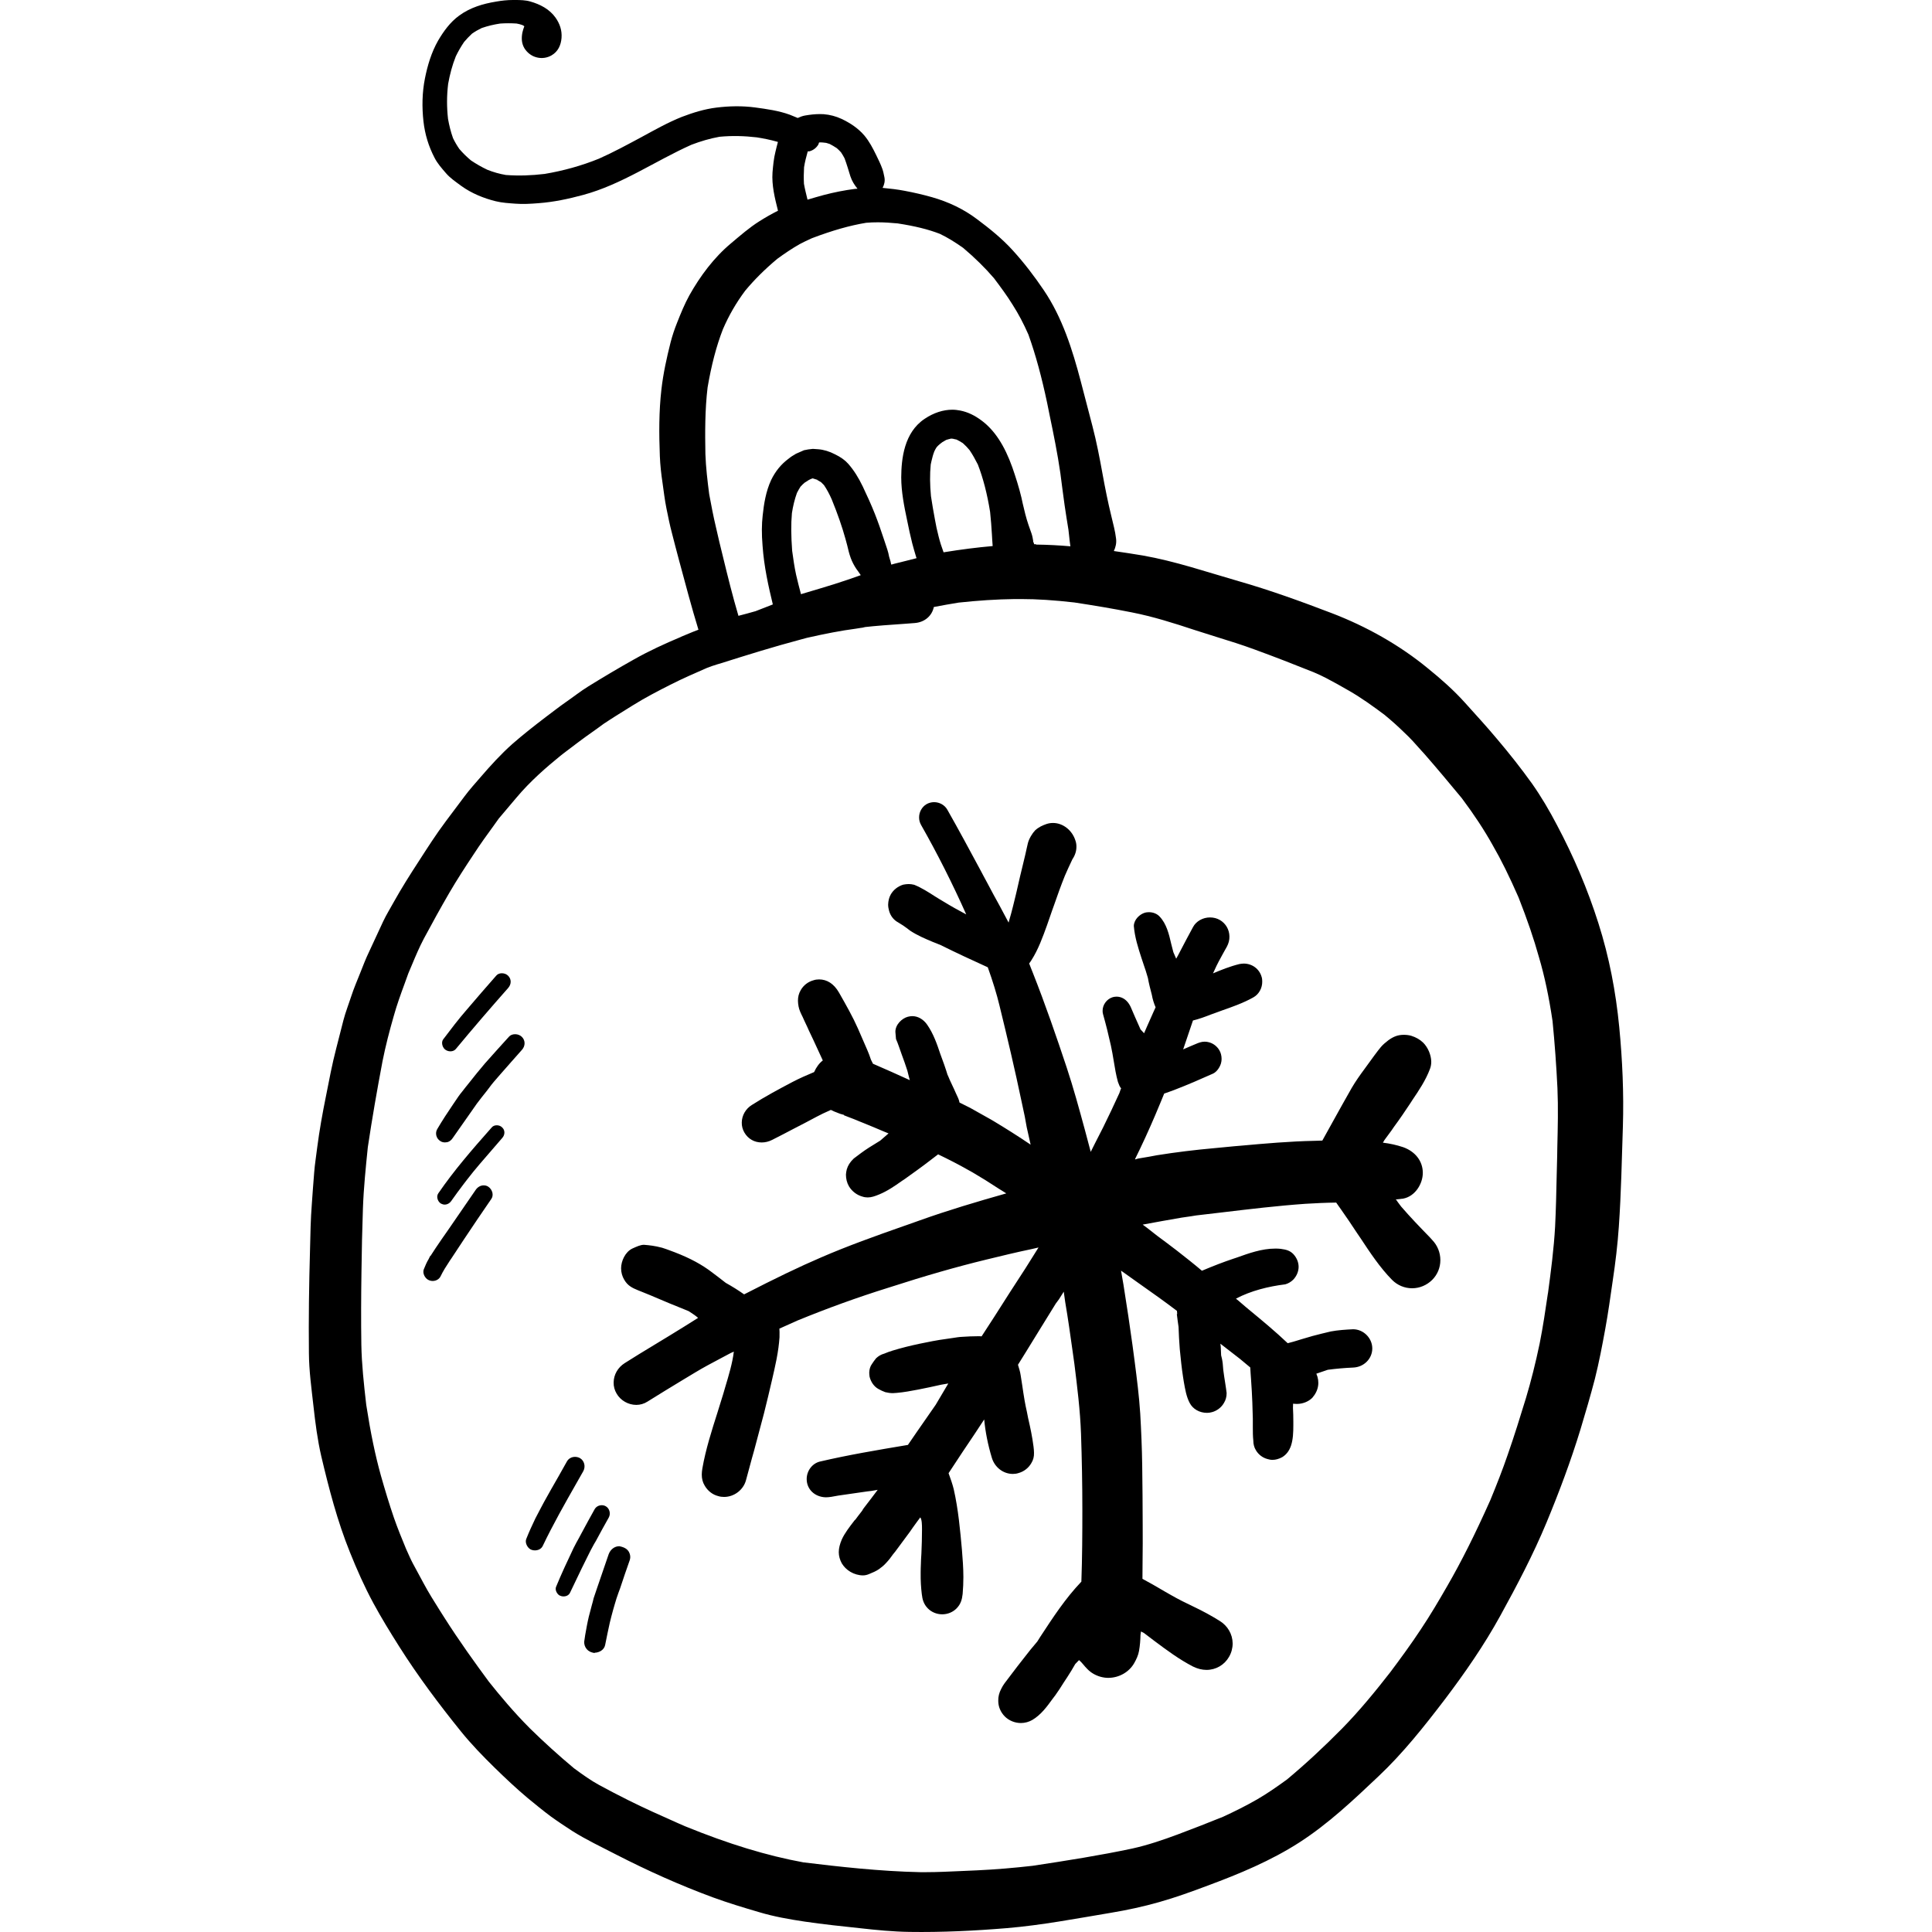 <?xml version="1.0" encoding="iso-8859-1"?>
<!-- Generator: Adobe Illustrator 19.0.0, SVG Export Plug-In . SVG Version: 6.00 Build 0)  -->
<svg version="1.1" id="Layer_1" xmlns="http://www.w3.org/2000/svg" xmlns:xlink="http://www.w3.org/1999/xlink" x="0px" y="0px"
	 viewBox="0 0 512.003 512.003" style="enable-background:new 0 0 512.003 512.003;" xml:space="preserve">
<g>
	<g>
		<g>
			<path d="M378.91,327.894c-2.595-2.659-5.158-5.32-7.591-8.141l-0.875-1.168c0.032,0-0.26-0.324-0.227-0.357
				c0,0-0.292-0.356-0.324-0.356l1.979-0.227c3.212-0.616,5.19-3.99,5.19-6.812c0-3.081-1.946-5.644-5.19-6.812
				c-1.752-0.584-3.504-0.973-5.384-1.201l0.422-0.715l1.817-2.465l0.713-1.037c1.492-2.012,2.919-4.121,4.314-6.229l0.584-0.909
				c1.557-2.303,3.504-5.158,4.639-8.239c0.228-0.584,0.324-1.233,0.324-1.882c-0.032-1.784-0.875-3.763-2.141-5.028
				c-0.877-0.843-1.914-1.427-3.146-1.816c-0.551-0.162-1.233-0.26-1.978-0.26c-1.526,0-2.693,0.422-4.087,1.427
				c-0.747,0.585-1.395,1.103-1.979,1.784c-0.486,0.583-0.973,1.201-1.784,2.303l-2.595,3.568c-1.201,1.622-2.368,3.276-3.374,4.995
				c-1.688,2.952-3.342,5.937-4.996,8.92l-2.789,5.028l-2.01,0.064c-6.585,0.13-13.202,0.715-19.658,1.298l-1.557,0.13l-5.416,0.519
				c-5.093,0.454-10.153,1.071-15.213,1.88l-2.076,0.389l-2.887,0.486l-0.779,0.228l-0.032-0.096
				c1.848-3.73,3.632-7.623,5.32-11.581l1.524-3.634l0.877-2.141l1.297-0.455l1.33-0.486c3.47-1.33,6.909-2.823,10.315-4.347
				c1.039-0.486,1.816-1.719,2.109-2.725c0.098-0.357,0.162-0.747,0.162-1.136c0-0.843-0.194-1.686-0.616-2.368
				c-0.616-1.037-1.622-1.784-2.725-2.076c-0.356-0.098-0.713-0.162-1.135-0.162c-0.843,0-1.622,0.292-2.368,0.616l-1.395,0.585
				l-1.946,0.843l2.595-7.655c1.622-0.389,3.276-1.005,4.767-1.59l1.265-0.454l1.59-0.585c2.497-0.877,5.612-1.946,8.337-3.47
				c1.492-0.811,2.433-2.465,2.401-4.249c0-0.389-0.032-0.811-0.162-1.201c-0.584-2.109-2.497-3.536-4.737-3.536
				c-0.389,0-0.778,0.064-1.168,0.13c-2.497,0.616-4.833,1.557-6.974,2.465l0.389-0.843c0.681-1.557,1.524-3.081,2.368-4.605
				l0.909-1.622c0.455-0.843,0.715-1.784,0.681-2.725c-0.032-1.816-0.973-3.438-2.531-4.347c-0.778-0.455-1.686-0.681-2.627-0.681
				c-1.882,0-3.666,1.006-4.477,2.531c-1.103,2.01-2.173,4.055-3.243,6.099c-0.616,1.201-0.909,1.752-1.233,2.303l-0.747-1.719
				l-0.551-2.141c-0.616-2.693-1.265-5.384-3.081-7.298c-0.648-0.713-1.686-1.168-2.855-1.168c-0.422,0-0.778,0.066-1.039,0.13
				c-1.427,0.422-2.919,1.848-2.951,3.535c0.26,3.082,1.167,5.807,2.01,8.434l0.713,2.141c0.292,0.811,0.551,1.622,1.006,3.179
				c0.26,1.492,0.648,2.985,1.037,4.445c0.195,1.135,0.551,2.303,1.006,3.341l-0.519,1.135l-1.817,4.087l-0.713,1.654l-0.941-1.006
				l-0.875-1.978l-0.551-1.233l-0.713-1.654c-0.356-0.877-0.616-1.46-0.973-1.979c-0.811-1.201-1.979-1.848-3.244-1.848
				c-0.356,0-0.713,0.064-0.973,0.13c-1.589,0.454-2.757,2.01-2.725,3.666c0,0.292,0.032,0.616,0.13,0.909
				c0.778,2.757,1.46,5.514,2.076,8.303c0.292,1.33,0.518,2.693,0.745,4.055c0.292,1.848,0.616,3.73,1.103,5.514l0.422,1.071
				l0.454,0.746l-0.13,0.13l-0.356,1.039l-1.688,3.634l-0.389,0.843c-1.524,3.243-2.919,6.033-4.379,8.823l-1.135,2.271
				l-1.589-5.969c-1.492-5.482-2.985-10.964-4.769-16.35c-2.693-8.109-5.677-16.77-8.986-25.14l-0.389-0.973l-0.584-1.492
				c0.194-0.26,0.389-0.519,0.584-0.843c1.848-2.887,3.017-6.163,4.152-9.31l1.362-3.924l0.455-1.265
				c0.909-2.627,1.848-5.255,2.887-7.85l0.877-1.979l1.135-2.433c0.713-1.039,1.103-2.238,1.071-3.438
				c0-0.551-0.098-1.103-0.292-1.622c-0.877-2.693-3.308-4.573-5.904-4.573c-0.649,0-1.167,0.096-1.686,0.26
				c-1.039,0.357-2.109,0.811-3.082,1.719c-0.713,0.747-1.622,2.206-1.914,3.438l-0.356,1.557l-0.293,1.33
				c-0.486,1.946-0.909,3.892-1.395,5.806l-0.909,3.958l-0.227,0.973l-0.747,3.049c-0.389,1.557-0.649,2.497-0.941,3.472
				l-0.226,0.843l-2.368-4.445c-1.103-1.978-2.174-3.958-3.212-5.936l-1.103-2.044l-0.616-1.168
				c-2.951-5.482-5.871-10.932-8.952-16.348c-0.681-1.201-2.044-1.979-3.504-1.979c-0.72,0.004-1.401,0.199-1.985,0.523
				c-1.265,0.747-2.01,2.141-1.979,3.6c0,0.681,0.195,1.33,0.519,1.914c4.283,7.526,8.305,15.505,11.97,23.712l-1.622-0.875
				c-1.882-1.005-3.73-2.108-5.546-3.212l-1.201-0.745c-1.622-1.039-3.472-2.239-5.418-3.018c-0.519-0.13-1.005-0.194-1.46-0.194
				c-0.454,0-0.941,0.066-1.46,0.162c-1.362,0.422-2.563,1.33-3.276,2.563c-0.454,0.778-0.681,1.72-0.713,2.693
				c0,0.584,0.098,1.167,0.26,1.719c0.389,1.362,1.265,2.433,2.433,3.05l1.297,0.811l0.909,0.649l0.94,0.713
				c1.914,1.265,4.087,2.174,5.937,2.952l1.071,0.422l1.103,0.455c4.12,2.044,8.239,3.958,12.456,5.87
				c1.33,3.73,2.368,7.072,3.114,10.186c2.076,8.467,4.087,16.997,5.871,25.528l0.811,3.796l0.519,2.855l1.039,4.638
				c-3.406-2.303-6.553-4.281-9.731-6.195l-0.713-0.422l-3.698-2.076l-1.848-1.039l-2.855-1.427
				c-0.13-0.747-0.455-1.428-0.973-2.497c-0.356-0.811-0.584-1.33-0.843-1.848c-0.486-1.005-0.941-2.012-1.362-3.05l0.098,0.357
				c-0.26-0.941-0.616-1.914-1.006-3.081l-0.519-1.427l-0.486-1.33c-0.843-2.531-1.816-5.384-3.504-7.785
				c-1.005-1.427-2.433-2.238-3.925-2.238c-0.389,0-0.747,0.064-1.168,0.162c-1.589,0.422-3.341,2.108-3.308,4.022l0.162,1.882
				c0.292,0.649,0.519,1.265,0.747,1.914l0.778,2.206c0.519,1.395,1.039,2.855,1.492,4.281l0.422,1.688l0.226,0.811
				c-3.146-1.46-6.423-2.887-9.763-4.347l-0.551-1.103c-0.26-0.843-0.584-1.654-0.94-2.497c-0.811-1.914-1.654-3.828-2.497-5.742
				c-1.362-3.081-3.05-6.065-5.028-9.536c-1.362-2.368-3.212-3.472-5.254-3.472c-0.551,0-1.006,0.065-1.492,0.227
				c-1.427,0.389-2.627,1.298-3.374,2.595c-0.519,0.875-0.747,1.784-0.747,2.823c0,0.486,0.064,0.973,0.162,1.524
				c0.162,0.909,0.616,1.848,1.071,2.757l0.486,1.071l0.779,1.654l0.389,0.877l1.201,2.531l1.168,2.53l1.33,2.887
				c-0.941,0.713-1.719,1.784-2.303,3.081c-1.882,0.779-3.796,1.622-5.677,2.595c-3.698,1.946-7.332,3.892-10.835,6.131
				c-1.622,1.006-2.627,2.758-2.659,4.607c-0.032,0.941,0.227,1.914,0.713,2.725c0.973,1.654,2.627,2.595,4.575,2.595
				c0.909,0,1.882-0.228,2.757-0.681c1.947-0.973,3.86-1.979,5.774-2.985l2.887-1.492l3.18-1.686
				c1.039-0.551,2.108-1.071,3.73-1.784l0.811,0.389l1.654,0.649l1.039,0.292l-0.032,0.098l1.589,0.616l0.941,0.357l0.877,0.356
				l0.778,0.324l1.135,0.455c1.816,0.745,3.568,1.46,5.288,2.206l1.201,0.487l-2.206,1.914l-2.985,1.848
				c-1.427,0.909-2.691,1.882-4.022,2.887c-1.039,1.005-1.526,1.816-1.85,2.855c-0.13,0.487-0.194,0.941-0.226,1.427
				c0,1.103,0.26,2.173,0.811,3.114c0.811,1.33,2.108,2.303,3.535,2.693c0.487,0.162,0.941,0.228,1.428,0.228
				c0.973,0,1.914-0.324,3.081-0.811c2.108-0.875,4.022-2.174,5.936-3.536l0.779-0.519c2.172-1.557,4.379-3.114,6.519-4.769
				l2.335-1.784c2.693,1.297,5.45,2.693,8.109,4.217l0.941,0.519c2.336,1.362,4.575,2.757,7.04,4.379l0.843,0.518l1.135,0.715
				c-7.785,2.206-15.441,4.476-22.966,7.168l-3.47,1.233l-0.941,0.324c-7.202,2.531-14.662,5.19-21.766,8.272
				c-5.742,2.465-12.001,5.482-20.339,9.765c-1.557-1.103-3.179-2.109-4.865-3.05c-1.265-1.005-2.563-1.978-3.86-2.951l-0.747-0.551
				c-2.855-2.01-6.065-3.6-10.477-5.19c-0.486-0.194-1.005-0.357-1.784-0.616c-1.979-0.519-3.243-0.649-4.801-0.779
				c-0.941,0-1.882,0.455-3.05,0.973c-1.946,0.909-3.017,3.374-3.017,5.255c0,1.071,0.292,2.141,0.843,3.049
				c0.877,1.524,2.076,2.141,3.602,2.757l1.135,0.455l2.076,0.843c3.406,1.46,6.812,2.887,10.251,4.249
				c0.486,0.324,0.973,0.648,1.46,0.973c0.356,0.26,0.713,0.519,1.039,0.811c-4.996,3.179-10.283,6.357-15.571,9.568l-2.595,1.622
				l-1.297,0.811c-1.784,1.135-2.887,3.017-2.919,5.093c-0.032,1.071,0.26,2.108,0.811,3.017c1.039,1.784,3.081,2.952,5.19,2.952
				c1.039,0,2.044-0.293,2.919-0.843c3.147-1.979,6.359-3.925,9.569-5.871l3.017-1.818c2.238-1.362,4.575-2.595,6.909-3.828
				l2.627-1.395l0.811-0.357c-0.357,2.985-1.33,6.229-2.303,9.473l-0.519,1.784l-0.778,2.497l-0.713,2.303
				c-1.59,4.996-3.146,9.861-4.022,14.857c-0.098,0.584-0.162,1.135-0.162,1.654c0,1.103,0.227,2.044,0.779,2.951
				c0.811,1.395,2.108,2.401,3.568,2.757c0.486,0.162,1.039,0.228,1.557,0.228c2.693,0,5.125-1.882,5.807-4.411l1.589-5.871
				l0.585-2.076l2.595-9.763c0.747-3.017,1.492-6.033,2.173-9.05c0.422-1.752,0.779-3.472,1.135-5.19
				c0.455-2.335,0.681-4.12,0.811-5.937c0.032-1.297,0-1.784-0.032-2.303l4.769-2.141c8.077-3.308,15.895-6.131,23.972-8.661
				c10.153-3.276,18.198-5.578,26.081-7.494c3.99-0.973,7.979-1.946,12.035-2.789l1.818-0.422l-3.438,5.482
				c-2.789,4.249-5.514,8.531-8.239,12.814l-3.406,5.254c-0.324-0.032-0.649-0.032-0.973-0.032c-1.362,0-2.758,0.066-4.185,0.162
				c-0.811,0.032-1.589,0.162-2.401,0.292l-1.784,0.26c-1.233,0.162-2.433,0.357-3.634,0.585c-2.401,0.454-4.736,0.94-7.072,1.524
				c-1.201,0.292-2.4,0.648-3.6,1.005c-0.745,0.228-1.362,0.455-2.141,0.779c-0.843,0.227-1.557,0.648-2.174,1.233
				c-0.389,0.486-0.747,0.973-1.103,1.524c-0.455,0.616-0.681,1.395-0.713,2.238c0,0.389,0.032,0.779,0.098,1.168
				c0.356,1.395,1.201,2.595,2.335,3.211c0.585,0.325,1.168,0.616,1.817,0.843c0.681,0.162,1.33,0.26,2.01,0.26l1.005-0.066
				c1.914-0.162,3.796-0.518,5.677-0.875c2.044-0.389,4.087-0.843,6.131-1.297l1.882-0.324l-3.342,5.644l-5.028,7.234l-2.335,3.406
				c-8.337,1.395-15.829,2.659-23.323,4.411c-2.012,0.486-3.504,2.433-3.504,4.639c0,2.693,2.108,4.737,5.028,4.833
				c0.909,0,1.848-0.162,3.342-0.455l7.656-1.103l1.103-0.13l1.688-0.292c-1.135,1.492-2.303,3.082-3.504,4.607
				c-0.032,0.032-0.519,0.681-0.486,0.713c0,0-0.066,0.13-0.162,0.26l-1.103,1.428l-0.649,0.875l-0.194,0.162
				c-1.427,1.848-2.627,3.405-3.406,5.093c-0.519,1.201-0.811,2.335-0.811,3.374s0.292,2.044,0.811,2.985
				c0.551,0.909,1.265,1.622,2.271,2.238c0.973,0.585,2.239,0.941,3.308,0.941c0.585,0,1.135-0.13,1.72-0.389
				c0.875-0.356,1.719-0.713,2.497-1.233c0.877-0.648,1.265-0.941,1.946-1.686c0.649-0.681,1.265-1.46,1.817-2.271l0.584-0.715
				l3.892-5.255l0.811-1.168c0.649-0.877,1.265-1.784,1.947-2.661c0.422,0.585,0.454,1.882,0.454,3.18
				c0,2.109-0.064,4.281-0.162,6.423l-0.098,1.622l-0.032,1.039c-0.032,0.745-0.064,1.492-0.064,2.238
				c-0.032,2.433,0.098,4.12,0.292,5.774c0.162,1.524,0.519,2.725,1.589,3.828c0.973,1.005,2.369,1.589,3.828,1.589
				c1.46,0,2.855-0.584,3.828-1.589c1.071-1.103,1.427-2.303,1.59-3.828c0.13-1.492,0.194-2.984,0.194-4.445
				c0-2.433-0.194-4.866-0.389-7.298c-0.455-4.996-0.941-10.607-2.174-16.024c-0.357-1.427-0.843-2.789-1.362-4.217l3.698-5.612
				l3.179-4.737l2.563-3.892c0.292,3.18,0.973,6.682,2.044,10.219c0.778,2.497,3.017,4.217,5.546,4.217
				c0.486,0,1.005-0.064,1.492-0.227c1.427-0.389,2.661-1.33,3.406-2.627c0.519-0.843,0.747-1.719,0.713-2.757
				c0-0.551-0.064-1.103-0.13-1.654c-0.324-2.531-0.843-5.028-1.428-7.526l-0.324-1.654c-0.227-1.039-0.455-2.044-0.616-3.049
				c-0.228-1.298-0.422-2.627-0.616-3.958l-0.422-2.693c-0.13-0.909-0.422-1.848-0.713-2.789l1.978-3.179l3.958-6.423l4.087-6.617
				l0.843-1.135l1.265-2.01l0.389,2.757c0.747,4.347,1.362,8.758,1.979,13.17l0.455,3.244c0.745,6,1.524,12.197,1.752,18.457
				c0.226,6.715,0.356,13.429,0.356,20.144c0,6.325-0.032,12.684-0.26,19.074c-4.283,4.476-7.623,9.634-10.9,14.63l-0.778,1.233
				c-1.233,1.427-2.433,2.919-3.6,4.443c-1.103,1.395-2.206,2.823-3.276,4.249l-0.713,0.941c-0.747,0.973-1.492,1.882-1.979,2.919
				c-0.551,1.039-0.811,2.109-0.779,3.179c0,1.557,0.616,2.985,1.72,4.12c1.103,1.103,2.659,1.752,4.281,1.752
				c1.071,0,2.109-0.292,3.017-0.811c2.303-1.362,3.892-3.536,5.416-5.645l0.713-0.94c0.779-1.071,1.492-2.206,2.206-3.342
				l0.941-1.427c0.747-1.135,1.427-2.271,2.108-3.47l1.006-1.039c0.778,0.616,1.362,1.557,2.206,2.368
				c0.941,0.973,2.109,1.654,3.472,2.044c0.713,0.194,1.395,0.292,2.044,0.292c2.887,0,5.546-1.524,6.909-3.925
				c0.551-0.973,1.071-2.076,1.265-3.212c0.26-1.459,0.356-2.821,0.389-4.249l0.13-0.909l0.811,0.422l2.692,2.044
				c3.504,2.627,6.682,4.963,10.251,6.812c1.168,0.584,2.401,0.907,3.6,0.907c2.497,0,4.736-1.297,5.969-3.438
				c0.649-1.103,0.973-2.335,0.973-3.6c-0.032-2.433-1.33-4.671-3.472-5.969c-2.238-1.395-4.509-2.627-6.909-3.763
				c-1.978-0.941-3.958-1.914-5.871-3.017l-1.654-0.94c-2.433-1.427-4.152-2.433-6-3.406l0.032-4.541
				c0.032-3.179,0.066-6.391,0.032-9.569c0-5.32-0.064-10.672-0.13-15.992c-0.064-4.541-0.26-9.116-0.519-13.657
				c-0.292-4.605-0.875-9.148-1.459-13.689l-0.585-4.413c-0.681-4.963-1.46-10.217-2.401-16.089l-0.356-2.044l-0.292-1.686l5.06,3.6
				c3.276,2.303,6.519,4.605,9.763,7.071l0.064,0.843h-0.098c0.13,1.135,0.292,2.271,0.455,3.406
				c0.064,1.914,0.162,3.86,0.324,5.871c0.26,2.563,0.486,4.996,0.875,7.428l0.194,1.233c0.357,2.012,0.681,3.958,1.557,5.612
				c0.843,1.622,2.595,2.627,4.605,2.627c0.422,0,0.843-0.064,1.33-0.194c1.297-0.357,2.465-1.233,3.146-2.433
				c0.486-0.778,0.713-1.654,0.713-2.627c-0.098-0.843-0.228-1.654-0.356-2.497l-0.293-1.88c-0.194-1.168-0.324-2.335-0.389-3.472
				c0,0-0.162-1.201-0.194-1.201l-0.228-0.941l-0.098-2.238l-0.098-0.843l5.19,4.022l2.725,2.271l0.098,1.622l0.13,1.816
				c0.13,1.947,0.26,3.893,0.324,5.839l0.064,2.141l0.066,2.141v2.239c0,1.201,0,2.401,0.13,3.568c0,0.973,0.226,1.816,0.681,2.563
				c0.681,1.168,1.816,2.012,3.049,2.335c0.422,0.13,0.877,0.226,1.362,0.226c0.843,0,1.72-0.26,2.563-0.713
				c1.103-0.681,1.848-1.654,2.335-3.049c0.551-1.688,0.616-3.536,0.616-5.45v-0.909c0-1.233-0.032-2.433-0.098-3.666l0.032-1.103
				c0.293,0.032,0.649,0.064,1.039,0.064c1.526,0,3.05-0.616,4.055-1.622c1.719-1.979,2.01-4.249,1.071-6.391l3.049-1.039
				c2.238-0.292,4.445-0.486,6.682-0.584c2.855-0.098,5.093-2.335,5.093-5.06c0-2.757-2.335-5.093-5.093-5.093
				c-1.946,0.098-4.022,0.227-5.904,0.584c-1.654,0.389-3.243,0.779-4.833,1.201c-0.616,0.162-1.265,0.356-1.88,0.551l-1.103,0.324
				l-1.167,0.357l-0.973,0.292l-1.46,0.389c-3.308-3.146-6.844-6.065-10.38-8.984l-0.779-0.649l-1.848-1.59l-0.713-0.584
				c3.99-2.109,8.628-3.244,13.073-3.796c0.811-0.227,1.524-0.649,2.141-1.265c0.875-0.941,1.395-2.141,1.395-3.374
				s-0.519-2.433-1.395-3.374c-0.909-0.941-1.914-1.201-3.374-1.395c-0.486-0.064-0.973-0.064-1.459-0.064
				c-3.536,0-7.04,1.265-10.121,2.368l-0.973,0.324c-2.627,0.877-5.222,1.882-8.303,3.179c-2.174-1.848-4.413-3.6-6.65-5.352
				c-1.719-1.33-3.47-2.627-5.222-3.925l-2.563-2.01l-1.265-0.941c3.374-0.616,6.844-1.265,10.315-1.848l2.465-0.357l1.395-0.226
				l6.909-0.811c7.332-0.875,14.662-1.751,22.026-2.271c2.693-0.162,5.384-0.292,8.175-0.324l0.519,0.746l0.713,1.006
				c1.459,2.044,2.855,4.152,4.249,6.261l0.973,1.427c2.401,3.634,5.125,7.785,8.369,11.062c1.395,1.395,3.276,2.206,5.287,2.206
				c2.012,0,3.893-0.811,5.32-2.206c1.395-1.395,2.174-3.244,2.174-5.255s-0.779-3.925-2.174-5.352L378.91,327.894z"/>
			<path d="M429.119,272.195c-0.909-9.374-2.659-18.555-5.515-27.508c-2.855-9.018-6.553-17.679-10.996-26.047
				c-1.979-3.796-4.152-7.494-6.617-10.997c-2.887-4.022-5.936-7.883-9.148-11.677c-2.789-3.342-5.742-6.553-8.661-9.797
				c-2.985-3.308-6.261-6.195-9.699-8.984c-7.59-6.261-16.414-11.191-25.562-14.695c-8.141-3.114-16.284-6.066-24.653-8.467
				c-8.467-2.433-16.77-5.287-25.432-6.812c-2.536-0.428-5.094-0.811-7.654-1.18c0.481-1.023,0.746-2.136,0.582-3.329
				c-0.226-1.978-0.778-3.892-1.233-5.871c-0.909-3.698-1.654-7.428-2.336-11.191c-0.779-4.283-1.59-8.532-2.693-12.748
				c-1.039-3.924-2.044-7.882-3.081-11.807c-2.206-8.401-4.898-16.933-9.797-24.167c-2.497-3.698-5.222-7.266-8.239-10.575
				c-2.789-3.081-6.131-5.774-9.44-8.24c-3.6-2.725-7.623-4.605-11.937-5.838c-2.401-0.681-4.801-1.233-7.234-1.688
				c-1.918-0.377-3.897-0.595-5.877-0.785c0.459-0.868,0.686-1.839,0.476-2.855c-0.162-0.747-0.292-1.492-0.551-2.206
				c-0.454-1.265-1.071-2.497-1.654-3.698c-0.875-1.784-1.784-3.536-3.081-5.093c-1.654-1.947-3.762-3.342-6.099-4.445
				c-1.459-0.681-3.081-1.103-4.703-1.233c-0.338-0.019-0.671-0.028-1-0.028c-1.338,0-2.608,0.15-3.963,0.384
				c-0.659,0.116-1.297,0.362-1.918,0.648c-0.715-0.28-1.411-0.604-2.127-0.873c-2.951-1.071-6.066-1.492-9.148-1.914
				c-3.406-0.454-6.844-0.389-10.251,0.032c-3.179,0.389-6.195,1.33-9.18,2.465c-3.666,1.46-7.104,3.406-10.574,5.288
				c-3.767,2.023-7.477,4.044-11.383,5.781c-4.653,1.888-9.468,3.215-14.418,4.049c-3.463,0.409-6.803,0.54-10.26,0.28
				c-1.721-0.296-3.32-0.752-4.92-1.387c-1.513-0.72-2.92-1.526-4.32-2.463c-1.134-0.952-2.144-1.936-3.104-3.057
				c-0.643-0.934-1.182-1.853-1.67-2.871c-0.595-1.663-1.006-3.337-1.319-5.083c-0.35-3.108-0.347-6.18,0.033-9.288
				c0.452-2.517,1.085-4.933,2.039-7.315c0.65-1.336,1.36-2.571,2.197-3.802c0.643-0.763,1.33-1.473,2.081-2.18
				c0.834-0.585,1.653-1.058,2.576-1.5c1.608-0.551,3.198-0.933,4.873-1.185c1.476-0.103,2.909-0.105,4.383-0.006
				c0.532,0.093,1.042,0.23,1.549,0.411c0.139,0.072,0.27,0.153,0.401,0.238c0.028,0.026,0.058,0.053,0.087,0.078
				c-0.195,0.563-0.406,1.113-0.519,1.697c-0.26,1.46-0.227,2.79,0.519,4.087c0.713,1.168,1.848,2.076,3.179,2.433
				c1.362,0.389,2.855,0.194,4.055-0.519c1.719-1.005,2.465-2.693,2.627-4.573c0.162-2.044-0.455-3.796-1.59-5.418
				c-1.622-2.271-4.087-3.535-6.715-4.281C139.244,0.024,137.832,0,136.506,0c-0.203,0-0.405,0-0.604,0
				c-1.46,0-2.952,0.162-4.411,0.422c-3.568,0.585-6.909,1.59-9.829,3.73c-2.368,1.72-4.12,4.152-5.58,6.65
				c-1.752,3.081-2.789,6.553-3.47,9.991c-0.747,3.73-0.811,7.623-0.389,11.386c0.389,3.438,1.362,6.617,2.951,9.667
				c0.747,1.459,1.914,2.789,3.017,4.055c1.135,1.329,2.659,2.335,4.054,3.373c2.693,1.947,5.937,3.276,9.116,4.055
				c1.686,0.422,3.504,0.518,5.222,0.648c2.044,0.162,4.087,0.032,6.131-0.13c3.99-0.292,7.947-1.135,11.775-2.172
				c10.305-2.776,19.105-9.003,28.744-13.311c2.428-0.924,4.865-1.653,7.432-2.116c3.317-0.319,6.592-0.229,9.885,0.153
				c1.837,0.291,3.611,0.647,5.416,1.162c0.066,0.018,0.126,0.05,0.189,0.068c-0.249,0.869-0.449,1.753-0.653,2.59
				c-0.454,1.784-0.616,3.634-0.778,5.45c-0.243,3.433,0.614,6.841,1.451,10.172c-1.692,0.847-3.335,1.79-4.905,2.779
				c-2.693,1.688-5.126,3.828-7.558,5.871c-4.509,3.762-8.175,8.693-11.03,13.787c-1.265,2.303-2.271,4.769-3.243,7.234
				c-0.681,1.686-1.265,3.438-1.72,5.19c-1.039,4.12-1.946,8.207-2.433,12.456c-0.681,5.904-0.649,11.775-0.422,17.711
				c0.098,2.368,0.357,4.769,0.713,7.104c0.324,2.271,0.584,4.541,1.039,6.779c0.455,2.206,0.875,4.379,1.46,6.553
				c0.616,2.4,1.233,4.801,1.882,7.202c1.659,6.134,3.269,12.288,5.136,18.375c-0.487,0.198-0.988,0.36-1.472,0.568
				c-1.071,0.422-2.141,0.877-3.212,1.33c0,0,0.032,0,0.064,0c-4.249,1.784-8.434,3.698-12.456,5.969
				c-4.12,2.303-8.141,4.703-12.131,7.168c-2.044,1.265-3.958,2.789-5.937,4.152c-1.816,1.266-3.535,2.627-5.32,3.958
				c-3.017,2.303-6.001,4.639-8.856,7.136c-3.017,2.693-5.709,5.644-8.337,8.694c-1.46,1.686-2.985,3.374-4.314,5.158
				c-1.654,2.206-3.308,4.411-4.963,6.617c-2.563,3.405-4.898,7.071-7.202,10.639c-2.303,3.536-4.541,7.072-6.586,10.738
				c-0.94,1.72-1.978,3.374-2.821,5.158c-1.265,2.693-2.531,5.418-3.763,8.109c-0.875,1.817-1.589,3.698-2.335,5.58
				c-0.811,2.044-1.688,4.055-2.368,6.163c-0.681,2.108-1.524,4.216-2.076,6.357c-0.616,2.465-1.265,4.898-1.882,7.364
				c-1.103,4.217-1.914,8.532-2.757,12.814c-0.909,4.477-1.719,8.986-2.303,13.495c-0.26,2.239-0.648,4.477-0.811,6.715
				c-0.227,2.758-0.422,5.482-0.616,8.239c-0.324,4.087-0.389,8.175-0.486,12.262c-0.26,9.116-0.389,18.23-0.292,27.346
				c0.032,4.671,0.681,9.343,1.201,13.981c0.486,4.413,1.071,8.986,2.076,13.333c2.044,8.629,4.249,17.161,7.59,25.432
				c1.848,4.607,3.828,9.082,6.195,13.463c2.141,3.958,4.477,7.752,6.877,11.548c4.963,7.85,10.542,15.279,16.348,22.479
				c2.757,3.406,5.807,6.553,8.92,9.602c2.821,2.757,5.742,5.514,8.758,8.045c2.01,1.654,3.99,3.276,6.066,4.833
				c1.882,1.362,3.796,2.627,5.742,3.892c3.698,2.335,7.753,4.249,11.645,6.261c8.337,4.281,16.869,8.109,25.658,11.353
				c3.99,1.46,8.077,2.693,12.164,3.893c3.99,1.201,8.077,1.914,12.197,2.53c4.866,0.713,9.797,1.233,14.694,1.752
				c4.315,0.486,8.661,0.909,13.008,0.973c8.628,0.13,17.323-0.292,25.885-1.005c9.212-0.778,18.328-2.53,27.475-4.054
				c4.314-0.715,8.661-1.654,12.878-2.855c4.347-1.233,8.564-2.757,12.78-4.346c8.401-3.114,16.77-6.585,24.329-11.451
				c7.656-4.931,14.305-11.222,20.889-17.451c6.553-6.163,12.197-13.299,17.646-20.436c5.352-7.072,10.413-14.37,14.695-22.155
				c4.445-8.077,8.726-16.22,12.262-24.718c3.374-8.141,6.455-16.348,9.018-24.749c1.33-4.411,2.627-8.824,3.796-13.299
				c1.103-4.379,1.947-8.824,2.758-13.267c0.778-4.249,1.362-8.499,1.979-12.78c0.713-4.736,1.297-9.569,1.622-14.37
				c0.616-8.823,0.778-17.679,1.071-26.502C430.352,289.744,429.963,280.921,429.119,272.195z M139.308,7.203
				c0.087,0.072,0.174,0.146,0.26,0.225c-0.086-0.073-0.172-0.147-0.26-0.219C139.308,7.208,139.308,7.206,139.308,7.203z
				 M138.959,6.942c0,0.001,0,0.003-0.001,0.004c-0.023-0.015-0.045-0.03-0.067-0.045C138.913,6.916,138.937,6.927,138.959,6.942z
				 M213.084,44.333c0.216-1.424,0.59-2.824,0.978-4.213c0.161-0.022,0.306,0.018,0.472-0.026c0.973-0.26,1.817-0.909,2.335-1.784
				c0.093-0.158,0.108-0.355,0.175-0.528c0.057-0.01,0.112-0.03,0.17-0.04c0.593-0.028,1.167,0.054,1.745,0.126
				c0.307,0.098,0.616,0.188,0.922,0.285c0.643,0.335,1.262,0.701,1.878,1.107c0.409,0.355,0.767,0.711,1.123,1.108
				c0.337,0.512,0.65,1.033,0.936,1.583c0.587,1.562,1.041,3.149,1.54,4.758c0.419,1.257,1.071,2.315,1.896,3.302
				c-0.226,0.024-0.451,0.022-0.677,0.048c-2.789,0.357-5.546,0.909-8.271,1.622c-1.449,0.383-2.871,0.815-4.302,1.234
				c-0.337-1.4-0.699-2.793-0.945-4.204C212.976,47.225,213.002,45.815,213.084,44.333z M187.52,102.672
				c1.005-5.87,2.303-10.898,4.055-15.407c1.589-3.698,3.535-7.04,5.904-10.218c2.368-2.855,5.222-5.709,8.531-8.467
				c1.914-1.395,3.828-2.693,5.871-3.86c0.811-0.454,1.688-0.843,3.276-1.589c5.482-2.076,10.057-3.374,14.37-4.087
				c1.039-0.098,2.108-0.13,3.146-0.13c1.719,0,3.47,0.13,5.222,0.292c4.605,0.713,8.045,1.557,11.158,2.757
				c2.044,0.973,3.99,2.174,6.195,3.73c3.146,2.659,5.871,5.352,8.175,8.045c1.752,2.335,3.47,4.639,4.963,7.071
				c1.492,2.336,2.855,4.898,4.152,7.85c1.946,5.418,3.535,11.353,4.963,18.101l0.649,3.212c1.071,5.125,2.109,10.251,2.855,15.407
				c0.357,2.855,0.747,5.709,1.135,8.564l0.487,3.212l0.519,3.212l0.162,1.427c0.093,0.895,0.186,1.792,0.334,2.826
				c0.004,0.018,0.021,0.042,0.026,0.06c-0.001,0-0.001,0-0.003,0c0,0.032,0,0.064,0,0.098c-3.017-0.26-6.033-0.422-9.051-0.455
				l-0.13-0.096c-0.156-0.009-0.303-0.004-0.455-0.009c-0.027-0.136-0.027-0.276-0.064-0.413l-0.13-0.098
				c0-0.13-0.032-0.26-0.032-0.389c-0.098-0.649-0.228-1.33-0.454-1.978l-0.389-1.103l-0.389-1.103
				c-0.649-1.882-1.103-3.828-1.557-5.774l-0.324-1.492c-0.648-2.725-1.492-5.352-2.4-7.979c-2.076-5.839-4.736-9.893-8.141-12.424
				c-1.848-1.395-3.698-2.271-5.644-2.659c-0.681-0.13-1.395-0.228-2.109-0.228c-2.433,0-4.963,0.811-7.332,2.401
				c-5.482,3.634-6.195,10.607-6.229,15.505c0,3.828,0.779,7.72,1.59,11.547c0.389,2.01,0.843,3.99,1.33,5.969
				c0.292,1.201,0.681,2.368,1.039,3.632c0.026,0.066,0.054,0.127,0.08,0.192c-0.004,0-0.009,0.001-0.014,0.003
				c0,0.032,0.032,0.066,0.032,0.098c-1.946,0.486-3.892,1.005-5.936,1.492c-0.229,0.057-0.456,0.136-0.685,0.199
				c-0.001-0.013,0.005-0.024,0.003-0.037c-0.032,0.032-0.064,0.032-0.098,0.032c-0.064-0.454-0.194-0.941-0.551-2.076
				c-0.13-0.649-0.26-1.298-0.487-1.947l-0.973-2.919c-0.713-2.174-1.46-4.314-2.303-6.455c-0.973-2.465-2.076-4.866-3.212-7.266
				c-1.135-2.368-2.335-4.283-3.828-6.001c-0.811-0.941-2.01-1.816-3.568-2.563c-1.427-0.747-3.017-1.233-4.445-1.33l-1.395-0.098
				c-0.811,0.064-1.59,0.194-2.336,0.356c-0.713,0.292-1.427,0.616-2.141,0.941c-0.681,0.389-1.362,0.811-1.946,1.297
				c-2.012,1.492-3.504,3.342-4.639,5.677c-1.395,3.017-1.914,6.325-2.238,9.407c-0.26,2.303-0.293,4.833-0.032,7.947
				c0.387,5.65,1.609,10.972,2.709,15.532c-0.006,0.001-0.012,0.004-0.017,0.005c0.032,0.032,0.032,0.032,0.032,0.066l-4.573,1.784
				c-1.492,0.422-2.985,0.843-4.541,1.233c-1.523-5.157-2.821-10.379-4.087-15.602c-0.648-2.627-1.297-5.254-1.88-7.915
				c-0.681-2.855-1.233-5.742-1.784-8.726c-0.455-3.536-0.875-7.04-1.005-10.64C186.839,114.674,186.807,108.609,187.52,102.672z
				 M247.597,119.638c0.162-0.357,0.356-0.713,0.584-1.071c0.324-0.389,0.681-0.745,1.557-1.395l1.005-0.584
				c0.389-0.13,0.778-0.227,1.201-0.325v-0.032c0.032,0,0.487,0.032,0.487,0.032l0.004,0.001c0.194-0.027,0.387-0.046,0.58-0.066
				c-0.181,0.018-0.362,0.046-0.544,0.073l1.031,0.219c0.551,0.26,1.071,0.585,1.654,0.941c0.649,0.585,1.233,1.168,1.784,1.848
				c0.843,1.233,1.524,2.497,2.206,3.828c1.395,3.6,2.465,7.721,3.243,12.554c0.228,2.012,0.357,4.023,0.486,6.033
				c0.031,0.932,0.121,1.862,0.186,2.879c0.003,0.017,0.004,0.032,0.006,0.049h-0.003c0.001,0.03,0.004,0.059,0.005,0.089
				c-4.062,0.355-8.384,0.905-12.927,1.644c0,0,0-0.001-0.001-0.003c-0.027,0.005-0.053,0.009-0.08,0.013
				c-0.519-1.395-0.973-2.789-1.33-4.249c-0.389-1.492-0.713-2.985-0.973-4.509c-0.393-2.049-0.721-4.077-1.039-6.118
				c-0.285-3.027-0.321-5.77-0.064-8.382c0.06-0.289,0.122-0.572,0.185-0.851c0.003-0.03,0.006-0.059,0.01-0.09
				c0,0.018-0.001,0.033-0.001,0.051C247.052,121.322,247.277,120.471,247.597,119.638z M213.953,127.391
				c0.157-0.078,0.317-0.152,0.479-0.22c0.089-0.05,0.179-0.098,0.267-0.146c0.215-0.081,0.456-0.207,0.648-0.251h0.032l0.843,0.26
				c0.194,0.032,0.324,0.098,0.486,0.162c0,0.032,0,0.032,0,0.032s0,0-0.032,0c-0.064,0-0.422-0.194-0.454-0.194
				c0.202,0.094,0.398,0.195,0.591,0.301c0.063,0.027,0.126,0.057,0.188,0.087c-0.026-0.008-0.049-0.018-0.075-0.027
				c0.234,0.13,0.461,0.269,0.69,0.416l0.747,0.747c0.811,1.201,1.46,2.433,2.044,3.762c1.59,3.892,2.789,7.364,3.666,10.542
				l0.454,1.688c0.26,1.103,0.519,2.206,0.909,3.276c0.357,1.006,0.909,2.044,1.492,2.919c0.347,0.49,0.717,0.955,1.046,1.486
				c0.035,0.044,0.071,0.086,0.107,0.131c-0.006,0.001-0.012,0.004-0.018,0.005c0.004,0.032,0.036,0.032,0.036,0.065l-3.536,1.233
				c-2.368,0.811-4.769,1.557-7.17,2.271l-4.898,1.46c-0.053,0.017-0.107,0.035-0.159,0.053c0-0.003-0.001-0.005-0.001-0.008
				l-0.067,0.019c-0.454-1.719-0.909-3.438-1.297-5.158c-0.455-2.108-0.747-4.217-1.039-6.325c-0.292-3.958-0.324-7.039-0.066-9.99
				c0.293-1.882,0.713-3.634,1.33-5.353c0.292-0.551,0.584-1.103,0.94-1.654c0.357-0.389,0.715-0.747,1.103-1.071
				c0.342-0.235,0.698-0.455,1.058-0.661C214.185,127.296,214.072,127.344,213.953,127.391z M412.706,304.082l-0.032,2.206
				l-0.13,5.125c-0.098,4.541-0.195,9.082-0.422,13.625c-0.324,5.871-1.103,11.839-1.882,17.614l-0.032,0.13
				c-0.649,4.411-1.297,8.823-2.174,13.234c-1.103,5.288-2.303,10.023-3.632,14.468c-1.526,4.995-3.082,9.991-4.801,14.922
				c-1.395,4.087-2.985,8.11-4.639,12.131c-4.055,9.082-7.688,16.316-11.418,22.772c-2.238,3.892-4.509,7.752-7.006,11.483
				c-2.563,3.892-5.32,7.656-8.141,11.419c-3.796,4.865-7.979,10.023-12.748,14.888c-4.865,4.931-9.763,9.472-14.596,13.495
				c-2.563,1.848-5.125,3.666-7.882,5.255c-2.919,1.688-5.937,3.179-9.018,4.605c-3.99,1.622-8.012,3.18-12.067,4.704
				c-3.828,1.427-7.915,2.823-12.035,3.73c-8.564,1.816-16.997,3.146-26.405,4.573c-4.866,0.551-9.731,0.973-14.662,1.201
				l-4.347,0.194c-3.049,0.13-6.131,0.292-9.18,0.292h-1.622c-10.704-0.227-21.572-1.46-30.914-2.595
				c-9.602-1.752-19.852-4.866-31.367-9.569l-2.01-0.877c-4.379-1.946-8.758-3.892-13.041-6.033
				c-2.595-1.297-5.158-2.627-7.72-4.022c-2.206-1.201-4.249-2.659-6.682-4.445c-4.152-3.47-8.077-7.039-11.645-10.542
				c-4.314-4.315-8.11-8.888-10.9-12.392c-3.666-4.963-7.915-10.868-11.807-16.999l-1.135-1.784
				c-1.524-2.433-3.049-4.833-4.379-7.332l-2.821-5.222c-0.585-1.103-1.071-2.239-1.818-3.893c-1.135-2.725-2.238-5.45-3.212-8.239
				c-1.263-3.698-2.368-7.364-3.437-11.126c-1.524-5.482-2.725-11.256-3.892-18.781c-0.649-5.644-1.201-10.736-1.298-15.927
				c-0.098-6.423-0.064-12.878,0.032-19.301c0.064-5.644,0.194-11.256,0.389-16.869c0.194-5.416,0.747-10.801,1.297-16.186
				c1.135-7.623,2.465-15.213,3.893-22.772c0.811-4.087,1.848-8.045,2.983-12.001c0.811-2.919,1.848-5.774,2.887-8.596l0.973-2.693
				l0.973-2.303c0.973-2.336,1.979-4.704,3.146-6.909c2.206-4.12,4.445-8.175,6.78-12.197c2.01-3.438,4.152-6.747,6.357-10.055
				c1.784-2.758,3.666-5.352,5.58-7.979l1.135-1.59l2.303-2.725l2.303-2.725c3.763-4.509,8.239-8.337,11.711-11.158l0.909-0.715
				c2.497-1.88,4.963-3.796,7.526-5.58l1.46-1.039c1.005-0.778,2.076-1.524,3.179-2.206l1.622-1.039l4.477-2.789
				c3.212-2.012,6.649-3.796,10.055-5.515c3.179-1.622,6.423-3.017,9.667-4.443l1.233-0.455c0.843-0.292,1.72-0.551,2.595-0.811
				c6.878-2.174,13.754-4.314,20.697-6.163c0.648-0.194,1.265-0.357,1.914-0.519c4.736-1.071,9.018-1.914,13.008-2.433
				c0.778-0.13,1.589-0.26,2.401-0.356h-0.681c3.73-0.422,7.526-0.681,11.289-0.941l2.563-0.194c2.595-0.194,4.573-1.882,5.06-4.249
				c2.174-0.422,4.379-0.811,6.585-1.168c5.125-0.551,9.991-0.875,14.857-0.941h1.654c4.281,0,8.79,0.293,14.175,0.909
				c5.093,0.778,10.185,1.622,15.213,2.627c5.612,1.103,11.06,2.823,16.64,4.671c1.946,0.616,3.892,1.233,5.839,1.848
				c3.406,1.039,6.779,2.108,10.121,3.341c5.06,1.848,10.089,3.796,15.505,5.969c1.135,0.487,2.303,1.006,3.406,1.59
				c2.044,1.071,4.022,2.174,6.033,3.342c3.341,1.914,6.455,4.184,9.374,6.357c1.816,1.492,3.568,3.05,5.254,4.704
				c1.622,1.492,3.081,3.146,4.541,4.801l0.745,0.811c3.374,3.86,6.682,7.817,9.959,11.775c3.276,4.379,5.969,8.467,8.207,12.488
				c2.238,3.86,4.411,8.272,6.844,13.819c2.335,5.936,4.054,10.964,5.416,15.862c1.492,5.028,2.659,10.575,3.6,16.933
				c0.585,5.904,1.005,11.775,1.298,17.744C412.965,293.572,412.835,298.826,412.706,304.082z"/>
			<path d="M119.368,278.618c0.585,0,1.103-0.228,1.427-0.616c4.541-5.482,9.18-10.866,13.884-16.186
				c0.875-1.005,0.875-2.335,0-3.212c-0.422-0.455-1.071-0.681-1.688-0.681c-0.617,0-1.168,0.228-1.524,0.681
				c-2.595,2.952-5.19,5.936-7.753,8.952c-2.206,2.53-4.249,5.222-6.261,7.883c-0.551,0.747-0.26,1.946,0.356,2.563
				C118.199,278.391,118.784,278.618,119.368,278.618z"/>
			<path d="M136.527,274.076c-0.681,0-1.298,0.227-1.688,0.713c-2.141,2.336-4.249,4.704-6.357,7.071
				c-1.427,1.654-2.789,3.374-4.152,5.093l-0.941,1.168l-0.941,1.201c-0.681,0.811-1.265,1.688-1.848,2.563l-0.551,0.811
				c-1.46,2.141-2.855,4.283-4.152,6.487c-0.324,0.519-0.422,1.168-0.26,1.784c0.162,0.616,0.551,1.135,1.103,1.46
				c0.356,0.227,0.745,0.324,1.201,0.324l0.616-0.066c0.584-0.162,1.039-0.518,1.427-1.103l2.595-3.698l3.796-5.416
				c0.843-1.103,1.654-2.173,2.531-3.244l0.648-0.843c0.455-0.616,0.909-1.233,1.428-1.816l1.492-1.719
				c1.946-2.206,3.86-4.413,5.838-6.617c0.941-1.039,0.941-2.497,0-3.438C137.857,274.337,137.208,274.076,136.527,274.076z"/>
			<path d="M131.662,298.211c-0.551,0-1.039,0.194-1.362,0.584c-5.32,6.001-10.055,11.483-14.143,17.452
				c-0.26,0.389-0.356,0.875-0.226,1.395c0.13,0.551,0.486,1.071,0.94,1.329c0.324,0.162,0.649,0.26,0.973,0.26
				c0.681,0,1.33-0.356,1.752-0.973c1.071-1.526,2.174-3.017,3.308-4.509l0.875-1.135c1.071-1.395,2.206-2.789,3.374-4.152
				l5.936-6.877c0.779-0.843,0.779-2.076,0-2.789C132.733,298.405,132.18,298.211,131.662,298.211z"/>
			<path d="M129.36,314.461c-0.359-0.226-0.747-0.324-1.202-0.324c-0.778,0-1.557,0.422-2.076,1.167l-7.428,10.802
				c-1.071,1.524-2.141,3.05-3.179,4.607l-1.395,2.141l-0.064-0.032l-0.454,0.909c-0.455,0.747-0.779,1.492-1.265,2.693
				c-0.357,1.006,0.292,2.239,1.135,2.725c0.356,0.194,0.778,0.324,1.233,0.324c0.909,0,1.719-0.487,2.076-1.201
				c0.681-1.427,1.557-2.789,2.433-4.12l0.616-0.909l3.081-4.671c2.401-3.634,4.866-7.234,7.332-10.835
				c0.324-0.454,0.422-1.039,0.292-1.654C130.333,315.402,129.911,314.819,129.36,314.461z"/>
			<path d="M154.595,389.848c0.648-1.233,0.26-2.757-0.909-3.438c-0.422-0.226-0.875-0.324-1.297-0.324
				c-0.909,0-1.719,0.454-2.141,1.201l-2.206,3.925c-1.33,2.303-2.659,4.639-3.925,6.941l-0.811,1.526
				c-0.486,0.909-0.973,1.816-1.427,2.725c-0.877,1.816-1.688,3.6-2.433,5.482c-0.356,0.973,0.293,2.206,1.103,2.693
				c0.356,0.194,0.778,0.292,1.201,0.292c0.747,0,1.654-0.292,2.076-1.168c2.693-5.644,5.838-11.191,8.888-16.544L154.595,389.848z"
				/>
			<path d="M157.418,409.214l0.519-0.875c1.103-2.076,2.238-4.12,3.406-6.195c0.551-1.039,0.194-2.368-0.778-2.952
				c-0.357-0.194-0.681-0.292-1.071-0.292c-0.811,0-1.524,0.39-1.914,1.071c-1.135,2.044-2.271,4.087-3.374,6.163l-0.747,1.395
				c-0.518,0.909-1.005,1.816-1.459,2.725c-1.622,3.406-3.212,6.812-4.639,10.283c-0.324,0.811,0.226,1.85,0.909,2.271
				c0.324,0.162,0.681,0.26,1.071,0.26c0.779,0,1.428-0.357,1.72-0.973l3.081-6.423l1.589-3.212
				C156.249,411.354,156.834,410.285,157.418,409.214z"/>
			<path d="M164.132,409.765c-1.233,0-2.335,0.811-2.823,2.109c-1.039,3.017-2.076,6.033-3.113,9.082l-0.877,2.595l-0.228,0.941
				l-0.227,0.811c-0.26,1.039-0.519,2.044-0.811,3.081c-0.389,1.622-0.681,3.276-0.973,4.931l-0.162,1.103
				c-0.194,0.843-0.098,1.524,0.26,2.174c0.356,0.649,0.973,1.135,1.719,1.33l0.656,0.157c0.009,0,0.018,0,0.027,0v-0.093
				c1.167,0,2.53-0.713,2.789-2.044c0.389-2.01,0.811-3.958,1.233-5.904c0.26-1.135,0.584-2.271,0.875-3.374l0.422-1.46
				c0.292-1.071,0.649-2.141,1.039-3.212l0.389-1.039c0.843-2.53,1.688-5.06,2.595-7.59c0.194-0.649,0.13-1.362-0.228-2.044
				C166.306,410.608,165.625,410.057,164.132,409.765z"/>
		</g>
	</g>
</g>
<g>
</g>
<g>
</g>
<g>
</g>
<g>
</g>
<g>
</g>
<g>
</g>
<g>
</g>
<g>
</g>
<g>
</g>
<g>
</g>
<g>
</g>
<g>
</g>
<g>
</g>
<g>
</g>
<g>
</g>
</svg>
